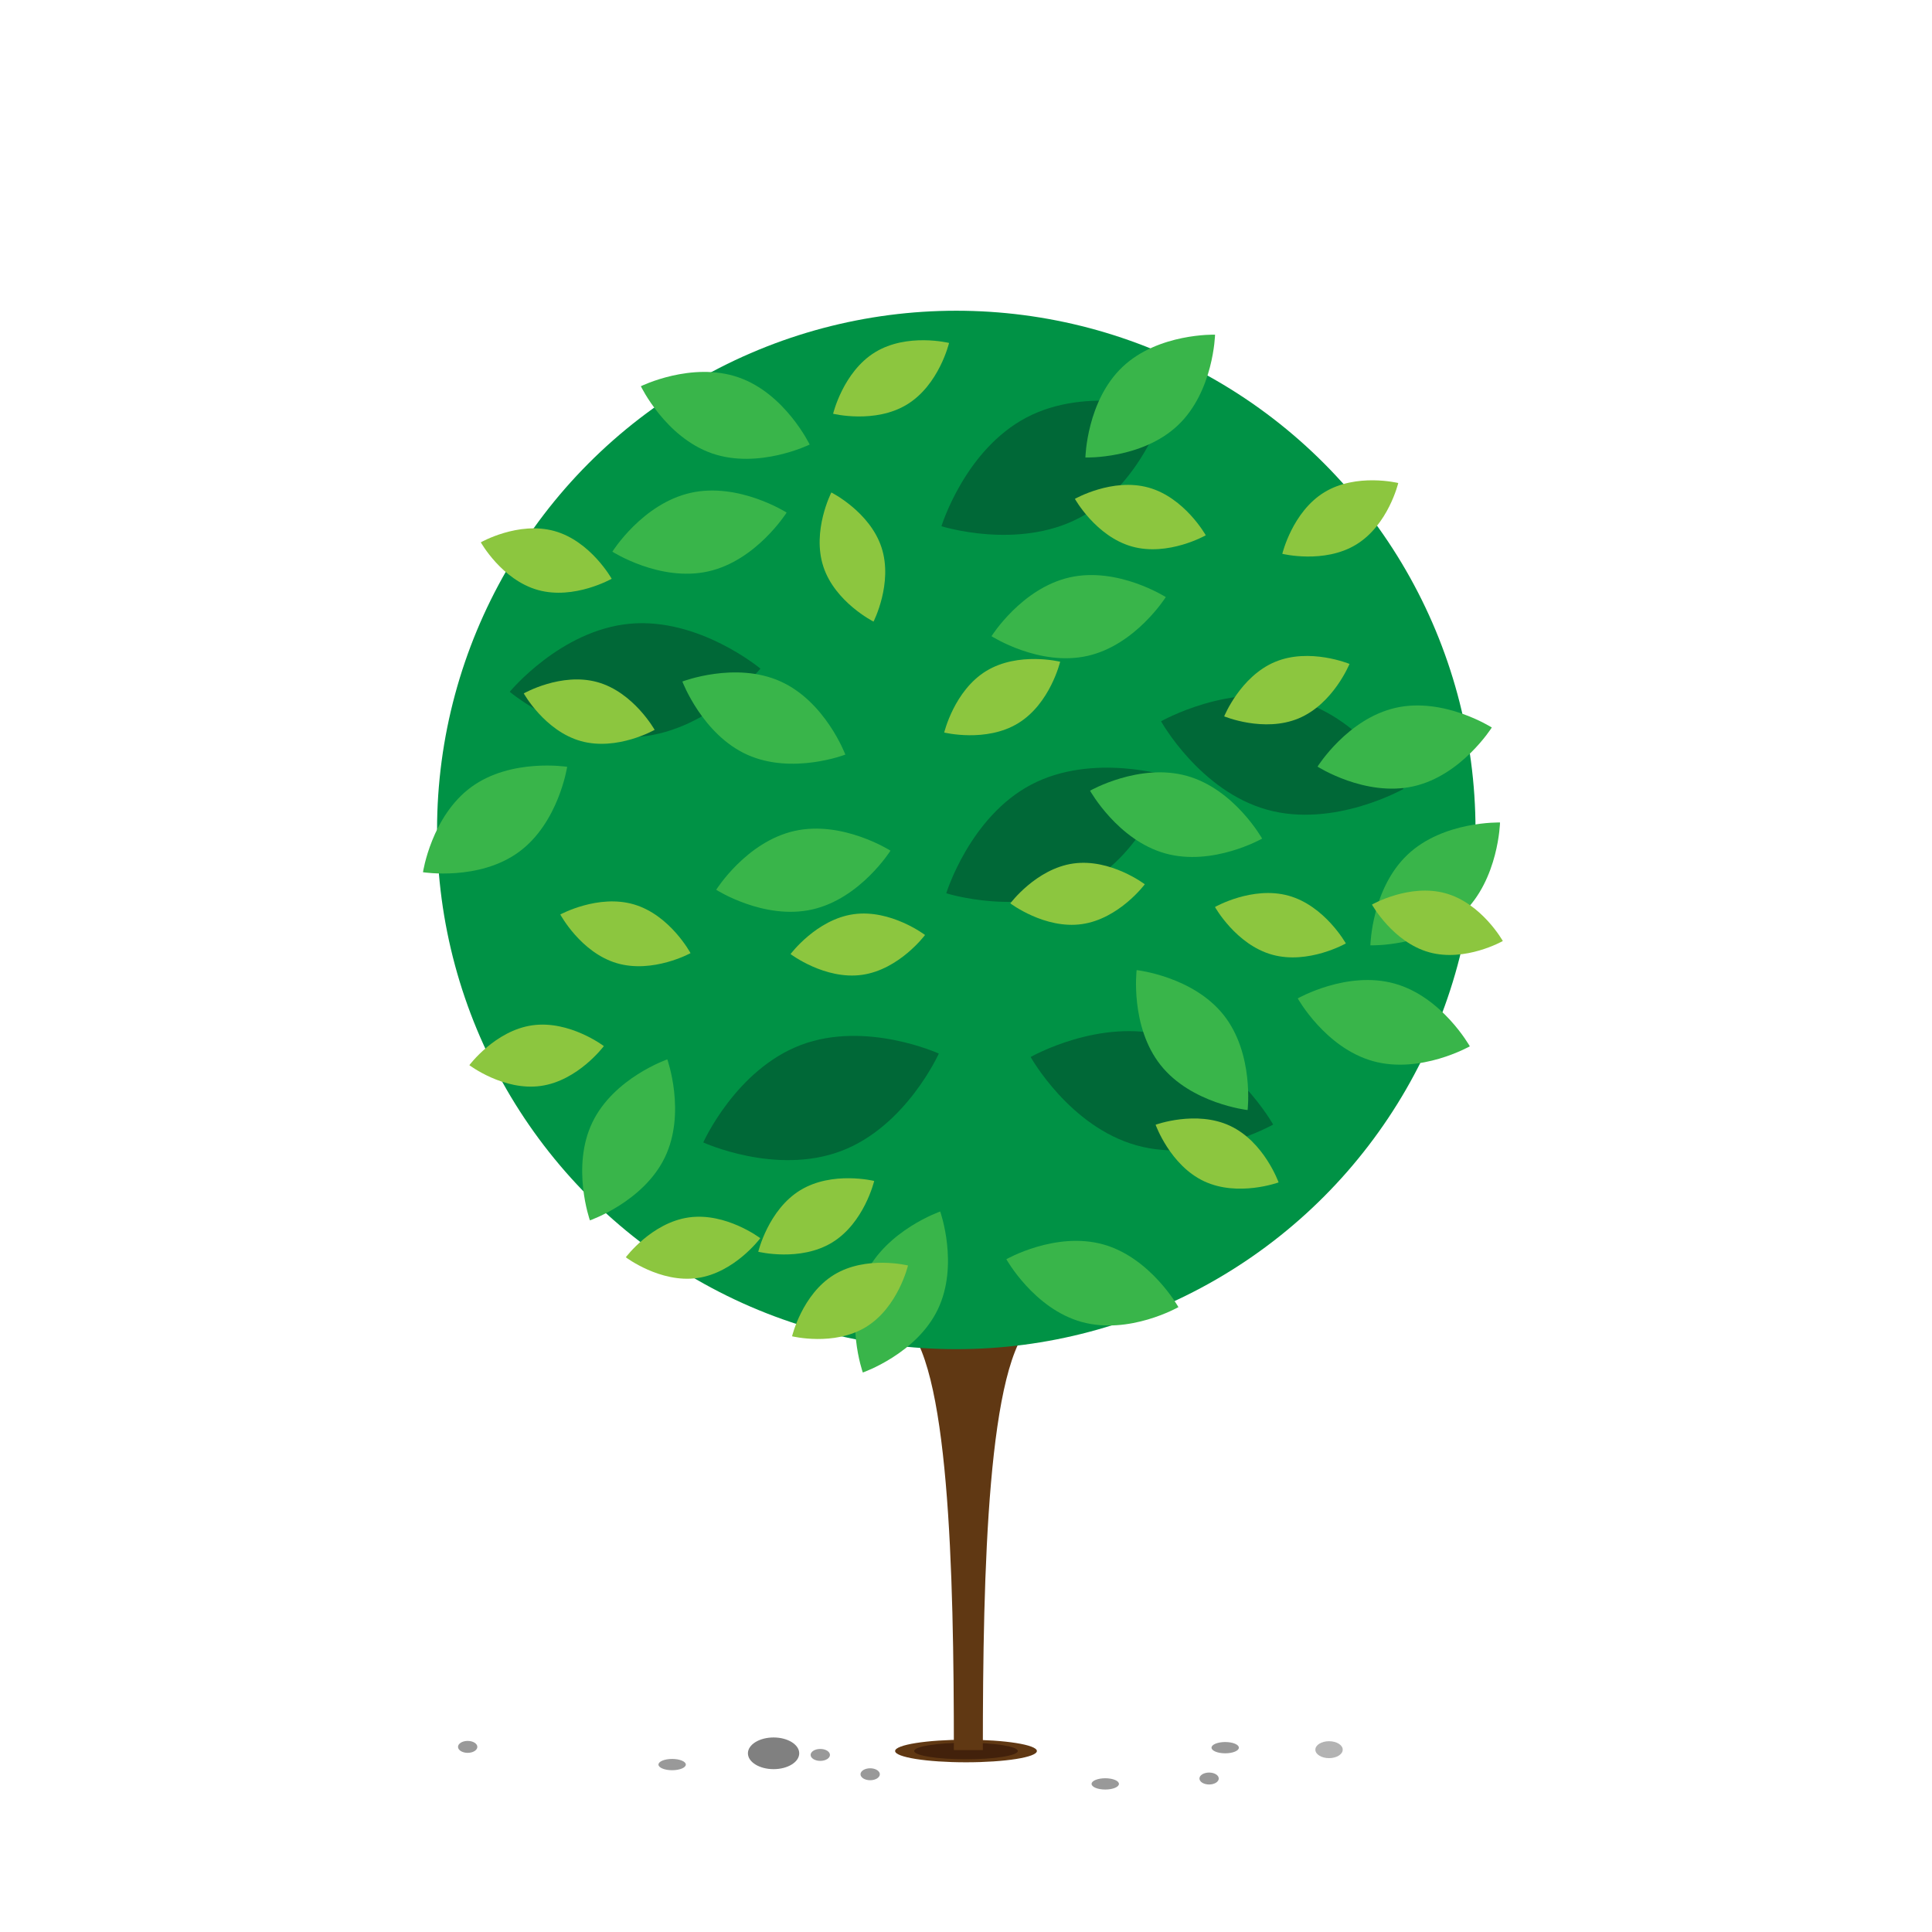 <?xml version="1.0" encoding="utf-8"?>
<!-- Generator: Adobe Illustrator 16.0.4, SVG Export Plug-In . SVG Version: 6.00 Build 0)  -->
<!DOCTYPE svg PUBLIC "-//W3C//DTD SVG 1.1//EN" "http://www.w3.org/Graphics/SVG/1.1/DTD/svg11.dtd">
<svg version="1.1" id="Layer_1" xmlns="http://www.w3.org/2000/svg" xmlns:xlink="http://www.w3.org/1999/xlink" x="0px" y="0px"
	 width="100px" height="100px" viewBox="0 0 100 100" enable-background="new 0 0 100 100" xml:space="preserve">
<g>
	<g>
		<ellipse fill="#603813" cx="50" cy="90.632" rx="3.669" ry="0.584"/>
		<ellipse fill="#42210B" cx="50" cy="90.632" rx="2.682" ry="0.428"/>
	</g>
	<path fill="#603813" d="M49.372,90.583c0-9.25-0.25-20.25-2.625-22.125h6.75c-2.375,1.875-2.625,12.875-2.625,22.125H49.372z"/>
	<g>
		<circle fill="#009245" cx="49.497" cy="42.958" r="26.875"/>
		<path fill="#006837" d="M60.409,53.63c3.464,0.964,5.489,4.577,5.489,4.577s-3.602,2.046-7.064,1.078
			c-3.475-0.966-5.488-4.575-5.488-4.575S56.936,52.663,60.409,53.63z"/>
		<path fill="#006837" d="M67.159,36.255c3.464,0.964,5.489,4.577,5.489,4.577s-3.602,2.046-7.064,1.078
			c-3.475-0.966-5.488-4.575-5.488-4.575S63.686,35.288,67.159,36.255z"/>
		<path fill="#006837" d="M53.132,21.609c3.184-1.672,7.135-0.429,7.135-0.429s-1.221,3.958-4.405,5.627
			c-3.192,1.678-7.133,0.43-7.133,0.43S49.94,23.286,53.132,21.609z"/>
		<path fill="#006837" d="M53.382,40.608c3.184-1.672,7.135-0.429,7.135-0.429s-1.221,3.958-4.405,5.627
			c-3.192,1.678-7.133,0.43-7.133,0.43S50.19,42.285,53.382,40.608z"/>
		<path fill="#006837" d="M32.601,32.284c3.58-0.332,6.759,2.324,6.759,2.324s-2.638,3.194-6.218,3.522
			c-3.591,0.334-6.758-2.322-6.758-2.322S29.011,32.617,32.601,32.284z"/>
		<path fill="#006837" d="M41.46,54.086c3.363-1.271,7.133,0.446,7.133,0.446s-1.695,3.779-5.06,5.046
			c-3.374,1.275-7.132-0.445-7.132-0.445S38.087,55.359,41.46,54.086z"/>
		<path fill="#39B54A" d="M34.415,59.902c-1.104,2.299-3.881,3.264-3.881,3.264s-0.979-2.771,0.126-5.069
			c1.108-2.306,3.88-3.264,3.88-3.264S35.524,57.597,34.415,59.902z"/>
		<path fill="#39B54A" d="M48.54,67.777c-1.104,2.299-3.881,3.264-3.881,3.264s-0.979-2.771,0.126-5.069
			c1.108-2.306,3.88-3.264,3.88-3.264S49.649,65.472,48.54,67.777z"/>
		<path fill="#39B54A" d="M63.337,52.539c1.585,1.999,1.239,4.917,1.239,4.917s-2.92-0.329-4.504-2.328
			c-1.59-2.005-1.24-4.916-1.24-4.916S61.748,50.534,63.337,52.539z"/>
		<path fill="#39B54A" d="M72.249,36.634c2.488-0.559,4.967,1.021,4.967,1.021s-1.565,2.487-4.055,3.045
			c-2.496,0.561-4.966-1.02-4.966-1.02S69.752,37.194,72.249,36.634z"/>
		<path fill="#39B54A" d="M55.374,29.884c2.488-0.559,4.967,1.021,4.967,1.021s-1.565,2.487-4.055,3.045
			c-2.496,0.561-4.966-1.02-4.966-1.02S52.877,30.444,55.374,29.884z"/>
		<path fill="#39B54A" d="M41.124,43.009c2.488-0.559,4.967,1.021,4.967,1.021s-1.565,2.487-4.055,3.045
			c-2.496,0.561-4.966-1.02-4.966-1.02S38.627,43.569,41.124,43.009z"/>
		<path fill="#39B54A" d="M35.749,25.509c2.488-0.559,4.967,1.021,4.967,1.021s-1.565,2.487-4.055,3.045
			c-2.496,0.561-4.966-1.02-4.966-1.02S33.252,26.069,35.749,25.509z"/>
		<path fill="#39B54A" d="M38.221,19.531c2.41,0.833,3.688,3.479,3.688,3.479s-2.639,1.292-5.05,0.459
			c-2.418-0.835-3.688-3.478-3.688-3.478S35.802,18.695,38.221,19.531z"/>
		<path fill="#39B54A" d="M24.396,40.735c2.059-1.505,4.961-1.045,4.961-1.045s-0.443,2.905-2.503,4.41
			c-2.065,1.51-4.961,1.046-4.961,1.046S22.329,42.245,24.396,40.735z"/>
		<path fill="#39B54A" d="M57.1,64.41c2.458,0.684,3.895,3.247,3.895,3.247s-2.556,1.452-5.012,0.766
			c-2.466-0.686-3.895-3.246-3.895-3.246S54.635,63.724,57.1,64.41z"/>
		<path fill="#39B54A" d="M72.183,50.91c2.458,0.684,3.895,3.247,3.895,3.247s-2.556,1.452-5.012,0.767
			c-2.466-0.687-3.895-3.247-3.895-3.247S69.718,50.223,72.183,50.91z"/>
		<path fill="#39B54A" d="M61.433,40.16c2.458,0.684,3.895,3.247,3.895,3.247s-2.556,1.452-5.012,0.766
			c-2.466-0.686-3.895-3.247-3.895-3.247S58.968,39.473,61.433,40.16z"/>
		<path fill="#8CC63F" d="M66.699,46.362c1.87,0.52,2.962,2.47,2.962,2.47s-1.943,1.104-3.812,0.583
			c-1.875-0.521-2.962-2.469-2.962-2.469S64.825,45.84,66.699,46.362z"/>
		<path fill="#8CC63F" d="M59.449,25.237c1.87,0.52,2.962,2.47,2.962,2.47s-1.943,1.104-3.812,0.583
			c-1.875-0.521-2.962-2.469-2.962-2.469S57.575,24.715,59.449,25.237z"/>
		<path fill="#8CC63F" d="M27.998,56.207c-1.922,0.274-3.704-1.074-3.704-1.074s1.337-1.791,3.258-2.063
			c1.926-0.273,3.703,1.075,3.703,1.075S29.923,55.934,27.998,56.207z"/>
		<path fill="#8CC63F" d="M36.096,66.151c-1.922,0.274-3.704-1.074-3.704-1.074s1.337-1.791,3.258-2.063
			c1.926-0.273,3.703,1.075,3.703,1.075S38.021,65.878,36.096,66.151z"/>
		<path fill="#8CC63F" d="M44.623,50.457c-1.922,0.274-3.704-1.074-3.704-1.074s1.337-1.791,3.258-2.063
			c1.926-0.273,3.703,1.075,3.703,1.075S46.548,50.184,44.623,50.457z"/>
		<path fill="#8CC63F" d="M55.998,47.832c-1.922,0.274-3.704-1.074-3.704-1.074s1.337-1.791,3.258-2.063
			c1.926-0.273,3.703,1.075,3.703,1.075S57.923,47.559,55.998,47.832z"/>
		<path fill="#8CC63F" d="M62.326,61.143c-1.759-0.822-2.512-2.927-2.512-2.927s2.099-0.767,3.855,0.057
			c1.762,0.826,2.511,2.928,2.511,2.928S64.086,61.968,62.326,61.143z"/>
		<path fill="#8CC63F" d="M43.074,64.31c-1.656,1.014-3.827,0.481-3.827,0.481s0.519-2.174,2.174-3.185
			c1.661-1.015,3.827-0.48,3.827-0.48S44.733,63.297,43.074,64.31z"/>
		<path fill="#8CC63F" d="M44.824,68.685c-1.656,1.014-3.827,0.481-3.827,0.481s0.519-2.174,2.174-3.185
			c1.661-1.015,3.827-0.48,3.827-0.48S46.483,67.672,44.824,68.685z"/>
		<path fill="#8CC63F" d="M52.699,37.435c-1.656,1.014-3.827,0.481-3.827,0.481s0.519-2.174,2.174-3.185
			c1.661-1.015,3.827-0.48,3.827-0.48S54.358,36.422,52.699,37.435z"/>
		<path fill="#8CC63F" d="M46.949,20.935c-1.656,1.014-3.827,0.481-3.827,0.481s0.519-2.174,2.174-3.185
			c1.661-1.015,3.827-0.48,3.827-0.48S48.608,19.922,46.949,20.935z"/>
		<path fill="#8CC63F" d="M70.199,28.185c-1.656,1.014-3.827,0.481-3.827,0.481s0.519-2.174,2.174-3.185
			c1.661-1.015,3.827-0.48,3.827-0.48S71.858,27.172,70.199,28.185z"/>
		<path fill="#8CC63F" d="M31.922,49.853c-1.862-0.551-2.921-2.519-2.921-2.519s1.961-1.071,3.82-0.519
			c1.866,0.554,2.921,2.52,2.921,2.52S33.785,50.406,31.922,49.853z"/>
		<path fill="#8CC63F" d="M45.628,28.339c0.604,1.846-0.414,3.835-0.414,3.835s-1.996-1.005-2.598-2.849
			c-0.604-1.85,0.415-3.835,0.415-3.835S45.024,26.491,45.628,28.339z"/>
		<path fill="#8CC63F" d="M28.699,27.487c1.87,0.52,2.962,2.47,2.962,2.47s-1.943,1.104-3.812,0.583
			c-1.875-0.521-2.962-2.469-2.962-2.469S26.825,26.965,28.699,27.487z"/>
		<path fill="#8CC63F" d="M30.922,35.307c1.87,0.52,2.962,2.47,2.962,2.47s-1.943,1.104-3.812,0.583
			c-1.875-0.521-2.962-2.469-2.962-2.469S29.048,34.785,30.922,35.307z"/>
		<path fill="#8CC63F" d="M65.996,34.26c1.79-0.75,3.854,0.105,3.854,0.105s-0.842,2.07-2.632,2.818
			c-1.795,0.751-3.854-0.104-3.854-0.104S64.201,35.011,65.996,34.26z"/>
		<path fill="#39B54A" d="M38.684,39.067c-2.327-1.043-3.365-3.792-3.365-3.792s2.743-1.053,5.07-0.009
			c2.335,1.046,3.366,3.792,3.366,3.792S41.019,40.115,38.684,39.067z"/>
		<path fill="#39B54A" d="M58.103,18.989c1.851-1.754,4.788-1.667,4.788-1.667s-0.071,2.938-1.923,4.691
			c-1.857,1.76-4.788,1.668-4.788,1.668S56.244,20.749,58.103,18.989z"/>
		<path fill="#39B54A" d="M72.853,44.239c1.851-1.754,4.788-1.667,4.788-1.667s-0.071,2.938-1.923,4.691
			c-1.857,1.76-4.788,1.668-4.788,1.668S70.994,45.999,72.853,44.239z"/>
		<path fill="#8CC63F" d="M74.824,46.237c1.87,0.52,2.962,2.47,2.962,2.47s-1.943,1.104-3.812,0.583
			c-1.875-0.521-2.962-2.469-2.962-2.469S72.95,45.715,74.824,46.237z"/>
	</g>
	<ellipse fill="#999999" cx="63.416" cy="90.459" rx="0.708" ry="0.292"/>
	<ellipse fill="#B3B3B3" cx="68.791" cy="90.563" rx="0.708" ry="0.438"/>
	<ellipse fill="#808080" cx="40.04" cy="90.751" rx="1.328" ry="0.82"/>
	<ellipse fill="#999999" cx="62.583" cy="92.056" rx="0.5" ry="0.309"/>
	<ellipse fill="#999999" cx="45.04" cy="91.835" rx="0.5" ry="0.309"/>
	<ellipse fill="#999999" cx="24.207" cy="90.418" rx="0.5" ry="0.309"/>
	<ellipse fill="#999999" cx="42.458" cy="90.834" rx="0.5" ry="0.309"/>
	<ellipse fill="#999999" cx="57.208" cy="92.334" rx="0.708" ry="0.292"/>
	<ellipse fill="#999999" cx="34.79" cy="91.334" rx="0.708" ry="0.292"/>
</g>
</svg>
